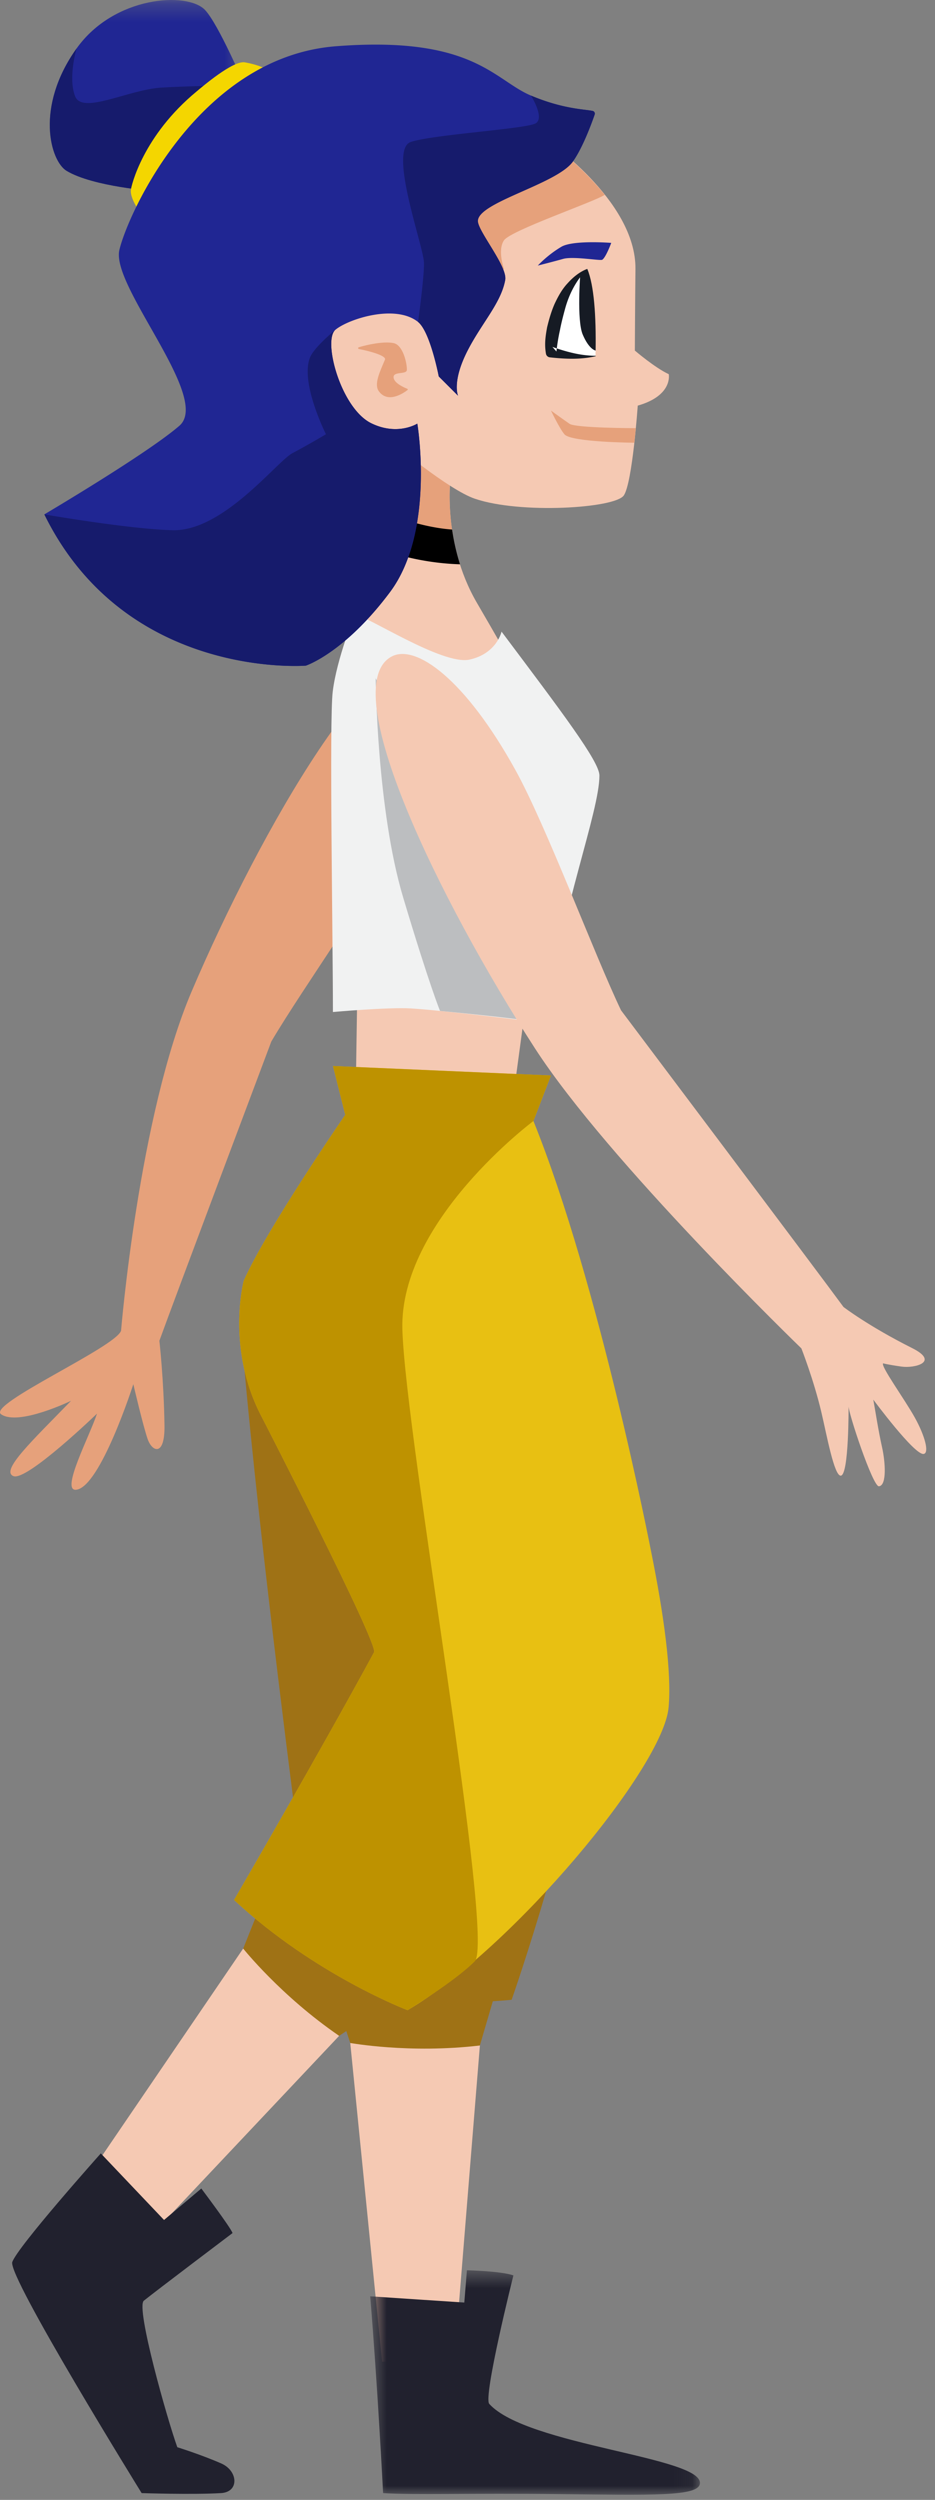 <svg xmlns="http://www.w3.org/2000/svg" xmlns:xlink="http://www.w3.org/1999/xlink" width="52" height="139" viewBox="0 0 52 139">
    <rect x="0" y="0" width="52" height="139" fill="#808080" stroke="none"/>
    <defs>
        <path id="a" d="M.769.287h10.824v10.628H.77z"/>
        <path id="c" d="M.588.52h18.34V13H.588z"/>
    </defs>
    <g fill="none" fill-rule="evenodd">
        <path fill="#E6A17B" d="M24.251 36.33c1.336.71 1.26 4.068-1.376 9.236-1.617 3.17-6.064 9.41-7.787 12.348 0 0-5.499 14.627-6.224 16.636 0 0 .246 2.163.284 4.712.026 1.737-.68 1.47-.929.775-.249-.694-.804-3.072-.804-3.072s-1.844 5.761-3.19 5.87c-.86.07.767-3.004 1.17-4.234 0 0-3.908 3.772-4.648 3.475-.74-.296 1.05-1.968 3.207-4.19 0 0-2.923 1.42-3.892.752-.799-.55 6.37-3.727 6.671-4.648 0 0 .984-11.962 3.925-18.864C14.51 46.09 21.111 34.663 24.251 36.33"/>
        <g transform="translate(2 -.287)">
            <mask id="b" fill="#fff">
                <use xlink:href="#a"/>
            </mask>
            <path fill="#202693" d="M11.593 5.011S10.146 1.619 9.397.836c-.98-1.024-5.059-.78-7.14 2.149C-.066 6.25.8 9.243 1.706 9.787c1.478.887 4.882 1.128 4.882 1.128l5.004-5.904z" mask="url(#b)"/>
        </g>
        <path fill="#161B6C" d="M13.593 4.724L8.59 10.628S5.185 10.387 3.707 9.5c-.906-.544-1.772-3.537.55-6.802 0 0-.48 1.616-.082 2.651.398 1.036 2.943-.355 4.778-.477 1.194-.08 4.64-.148 4.64-.148"/>
        <path fill="#F5C9B3" d="M25.082 26.296s-.579 3.761 1.447 7.233c2.026 3.472 3.905 6.8 4.195 8.39.29 1.591-2.569 21.868-2.569 21.868l-8.408-.415s.4-27.955.561-32.013c.145-3.616 1.65-6.333 1.65-6.333l3.125 1.27z"/>
        <path fill="#F1F2F2" d="M18.515 56.27c0-4.331-.207-16.194-.01-17.817.222-1.833 1.222-4.278 1.222-4.278.59 0 4.87 2.837 6.389 2.5 1.518-.337 1.777-1.555 1.777-1.555 3.333 4.443 5.444 7.22 5.444 7.999 0 2.007-2.094 7.325-3.015 13.766 0 0-5.595-.704-7.47-.814-1.276-.075-4.337.2-4.337.2"/>
        <path fill="#E6A17B" d="M20.79 28.15c.49-1.9 1.167-3.123 1.167-3.123l3.125 1.269s-.226 1.47.099 3.419c0 0-.298.888-1.918.14-1.784-.823-2.473-1.705-2.473-1.705"/>
        <path fill="#F5C9B3" d="M30.216 7.657s5.171 3.44 5.125 7.31c-.02 1.674-.034 4.525-.034 4.525s1.106.951 1.886 1.314c0 0 .251 1.184-1.725 1.748 0 0-.293 4.27-.772 4.99-.48.72-5.772 1.05-8.293.184-1.474-.507-4.539-3.083-4.539-3.083s-6.304.685-5.755-6.517c.6-7.872 8.19-10.91 14.107-10.47"/>
        <path fill="#E6A17B" d="M25.181 13.51c2.448 1.994 2.848 1.44 2.848 1.44s-.376-1.033 0-1.587c.375-.553 5.028-2.141 5.602-2.53-1.512-1.878-3.415-3.176-3.415-3.176-2.574-.191-5.464.278-7.958 1.515.541 1.73 1.833 3.452 2.923 4.339"/>
        <path fill="#F4D600" d="M7.738 11.735s1.253-1.757 4.128-4.718c1.71-1.76 3.01-3.14 3.01-3.14s-.408-.26-1.258-.41c-.66-.116-2.382 1.368-2.686 1.62-2.975 2.458-3.635 5.237-3.656 5.491-.038.452.462 1.157.462 1.157"/>
        <path fill="#FFF" d="M33.118 19.794s.091-3.525-.455-4.844c0 0-1.059.596-1.592 2.259-.51 1.59-.42 2.37-.42 2.37s1.44.36 2.467.215"/>
        <path fill="#000" d="M25.142 29.443c-.71-.045-2.275-.267-4.37-1.214a15.847 15.847 0 0 0-.37 2c.765.34 2.684 1.07 5.181 1.148a12.243 12.243 0 0 1-.44-1.934"/>
        <path fill="#161B24" d="M32.663 14.95c-.62.632-1.003 1.39-1.225 2.18-.108.397-.219.817-.296 1.224-.089.4-.16.837-.194 1.191l-.225-.255c.755.263 1.565.493 2.393.49.008 0 .015.005.015.013.001.007-.005.013-.01.015-.827.193-1.685.155-2.542.061a.245.245 0 0 1-.216-.204l-.009-.05v-.006c-.08-.518-.009-.95.072-1.405.107-.444.228-.868.411-1.292.195-.419.418-.83.736-1.167.305-.34.67-.636 1.09-.795"/>
        <path fill="#161B24" d="M32.663 14.95c.38.92.49 2.624.463 4.542 0 0-.356-.039-.717-.887-.34-.796-.135-3.38-.135-3.38l.39-.275z"/>
        <path fill="#E6A17B" d="M35.359 23.807s-.043.507-.08.81c0 0-3.512-.025-3.886-.466-.28-.33-.75-1.321-.75-1.321s.446.326 1.03.734c.345.24 3.686.243 3.686.243M19.957 19.406c-.053-.01-.053-.083 0-.099.433-.133 1.378-.345 1.933-.23.54.113.752 1.17.738 1.488-.01.293-.826.044-.733.465.064.29.575.516.758.588.029.011.034.05.01.07-.224.171-1.073.755-1.585.08-.3-.394.049-1.098.332-1.769.088-.207-.745-.456-1.453-.593"/>
        <path fill="#202693" d="M33.995 13.505s-.308.831-.506.94c-.112.061-1.62-.207-2.174-.049-.505.144-1.405.371-1.405.371s.533-.587 1.312-1.046c.652-.384 2.773-.216 2.773-.216M25.475 22.004l-1.073-1.073s-.474-2.486-1.151-3.028c-1.271-1.016-3.881-.162-4.596.434-.716.596.302 4.376 1.999 5.2 1.466.713 2.556.017 2.556.017s1.01 5.984-1.522 9.37c-2.531 3.386-4.677 4.088-4.677 4.088S6.996 37.819 2.467 28.6c0 0 5.722-3.377 7.51-4.927 1.788-1.55-3.815-7.75-3.338-9.775.477-2.027 4.41-10.73 12.04-11.326 7.63-.596 8.796 1.878 10.849 2.742 1.79.754 2.985.758 3.429.853a.154.154 0 0 1 .115.205c-.164.476-.661 1.84-1.213 2.613-.904 1.265-5.355 2.276-5.28 3.328.042.595 1.652 2.51 1.519 3.254-.23 1.277-1.31 2.399-2.092 3.926-.89 1.738-.531 2.51-.531 2.51"/>
        <path fill="#161B6C" d="M18.654 18.337c-.715.596.303 4.375 2 5.2 1.465.713 2.555.016 2.555.016s1.011 5.985-1.52 9.37c-2.533 3.386-4.679 4.088-4.679 4.088s-10.014.808-14.544-8.41c0 0 4.711.821 7.141.88 2.814.066 5.784-3.818 6.651-4.28 1.063-.568 1.87-1.056 1.87-1.056s-1.446-2.866-.886-4.267c.231-.579 1.412-1.54 1.412-1.54M23.251 17.903c.677.542 1.15 3.028 1.15 3.028l1.074 1.073s-.359-.774.53-2.512c.783-1.527 1.863-2.649 2.092-3.926.133-.742-1.477-2.659-1.519-3.253-.075-1.053 4.377-2.063 5.281-3.328.551-.772 1.048-2.138 1.212-2.613a.153.153 0 0 0-.114-.205c-.444-.095-1.638-.099-3.429-.853 0 0 .783 1.232.265 1.543-.519.311-5.702.622-6.946 1.036-1.244.415.614 5.53.726 6.635.06.601-.322 3.375-.322 3.375"/>
        <path fill="#BCBEC0" d="M20.893 37.713s.062 7.283 1.527 12.182c1.465 4.899 2.053 6.316 2.053 6.316s3.93.363 5.85.674l-9.43-19.172z"/>
        <path fill="#F5C9B3" d="M50.877 78.82c-.58-1.043-1.917-2.873-1.762-3.016 0 0 .175.061 1.022.182.73.104 2.142-.253.589-1.03-2.428-1.218-3.814-2.283-3.814-2.283-1.26-1.726-12.373-16.496-12.373-16.496-1.471-3.072-4.152-10.25-5.874-13.363-2.808-5.077-5.548-7.02-6.883-6.31-3.14 1.67 2.634 13.534 7.967 21.783 4.073 6.302 14.82 16.687 14.82 16.687s.682 1.734 1.107 3.53c.294 1.24.717 3.587 1.088 3.547.454-.049.429-3.874.429-3.874-.03.332 1.349 4.502 1.69 4.465.456-.05.344-1.399.179-2.14-.225-1.01-.382-2.077-.494-2.68 0 0 2.3 3.11 2.803 3.021.325-.056.064-1.019-.494-2.023M26.689 113.734L25.265 131.3l-4.015.017-1.771-17.723z"/>
        <path fill="#9F7215" d="M27.864 109.72l-9.678-.039 1.292 3.913s3.293.603 7.21.14l1.176-4.015z"/>
        <g transform="translate(20 125.713)">
            <mask id="d" fill="#fff">
                <use xlink:href="#c"/>
            </mask>
            <path fill="#21212E" d="M.588 1.968l5.234.347L5.968.52s1.923.044 2.585.286c0 0-1.693 6.757-1.343 7.144 2.105 2.327 11.978 2.955 11.712 4.451-.124.698-2.679.622-7.774.565-5.13-.059-8.005.057-9.842-.055 0 0-.316-6.136-.718-10.942" mask="url(#d)"/>
        </g>
        <path fill="#9F7215" d="M17.728 110.802s-1.114-8.077-2.256-17.48c-.733-6.039-1.478-12.623-1.948-17.969-.249-2.83.424-4.65 2.319-7.7 0 0 1.514-2.318 3.359-5.664l10.464.343s4.517 21.775 3.43 30.725c-.914 7.521-4.641 18.136-4.641 18.136s-6.05.62-10.727-.39"/>
        <path fill="#F5C9B3" d="M18.862 113.198L6.535 126.272 3.474 123.1l10.05-14.755z"/>
        <path fill="#9F7215" d="M22.325 110.894l-7.26-6.401-1.54 3.852s2.091 2.629 5.337 4.853l3.463-2.304z"/>
        <path fill="#21212E" d="M7.878 138.623S.412 126.567.683 125.777c.293-.857 4.924-6.042 4.924-6.042l3.516 3.702 2.073-1.75s1.614 2.14 1.737 2.477c0 0-4.208 3.178-4.933 3.76-.464.373 1.312 6.625 1.861 8.148 0 0 1.308.406 2.441.901.94.41 1.021 1.59-.012 1.65-1.586.093-4.412 0-4.412 0"/>
        <path fill="#E8C012" d="M36.202 86.22s-2.875-14.83-6.535-23.889l.973-2.53-12.12-.528.682 2.716s-4.372 6.348-5.646 9.226c0 0-1.004 3.782 1.006 7.58 0 0 6.49 12.616 6.242 13.074-3.056 5.633-7.786 13.774-7.786 13.774 4.482 4.167 9.649 6.128 9.649 6.128 5.849-3.427 14.224-13.5 14.518-16.839.173-1.965-.257-5.123-.983-8.712"/>
        <path fill="#BE9200" d="M30.64 59.8l-12.12-.527.681 2.716s-4.372 6.348-5.646 9.226c0 0-1.003 3.782 1.007 7.58 0 0 6.49 12.616 6.241 13.074-3.056 5.633-7.786 13.774-7.786 13.774 4.482 4.167 9.65 6.128 9.65 6.128s2.584-1.563 3.733-2.712c1.15-1.148-3.845-29.1-4.022-35.13-.178-6.033 7.288-11.598 7.288-11.598l.973-2.53z"/>
    </g>
</svg>

